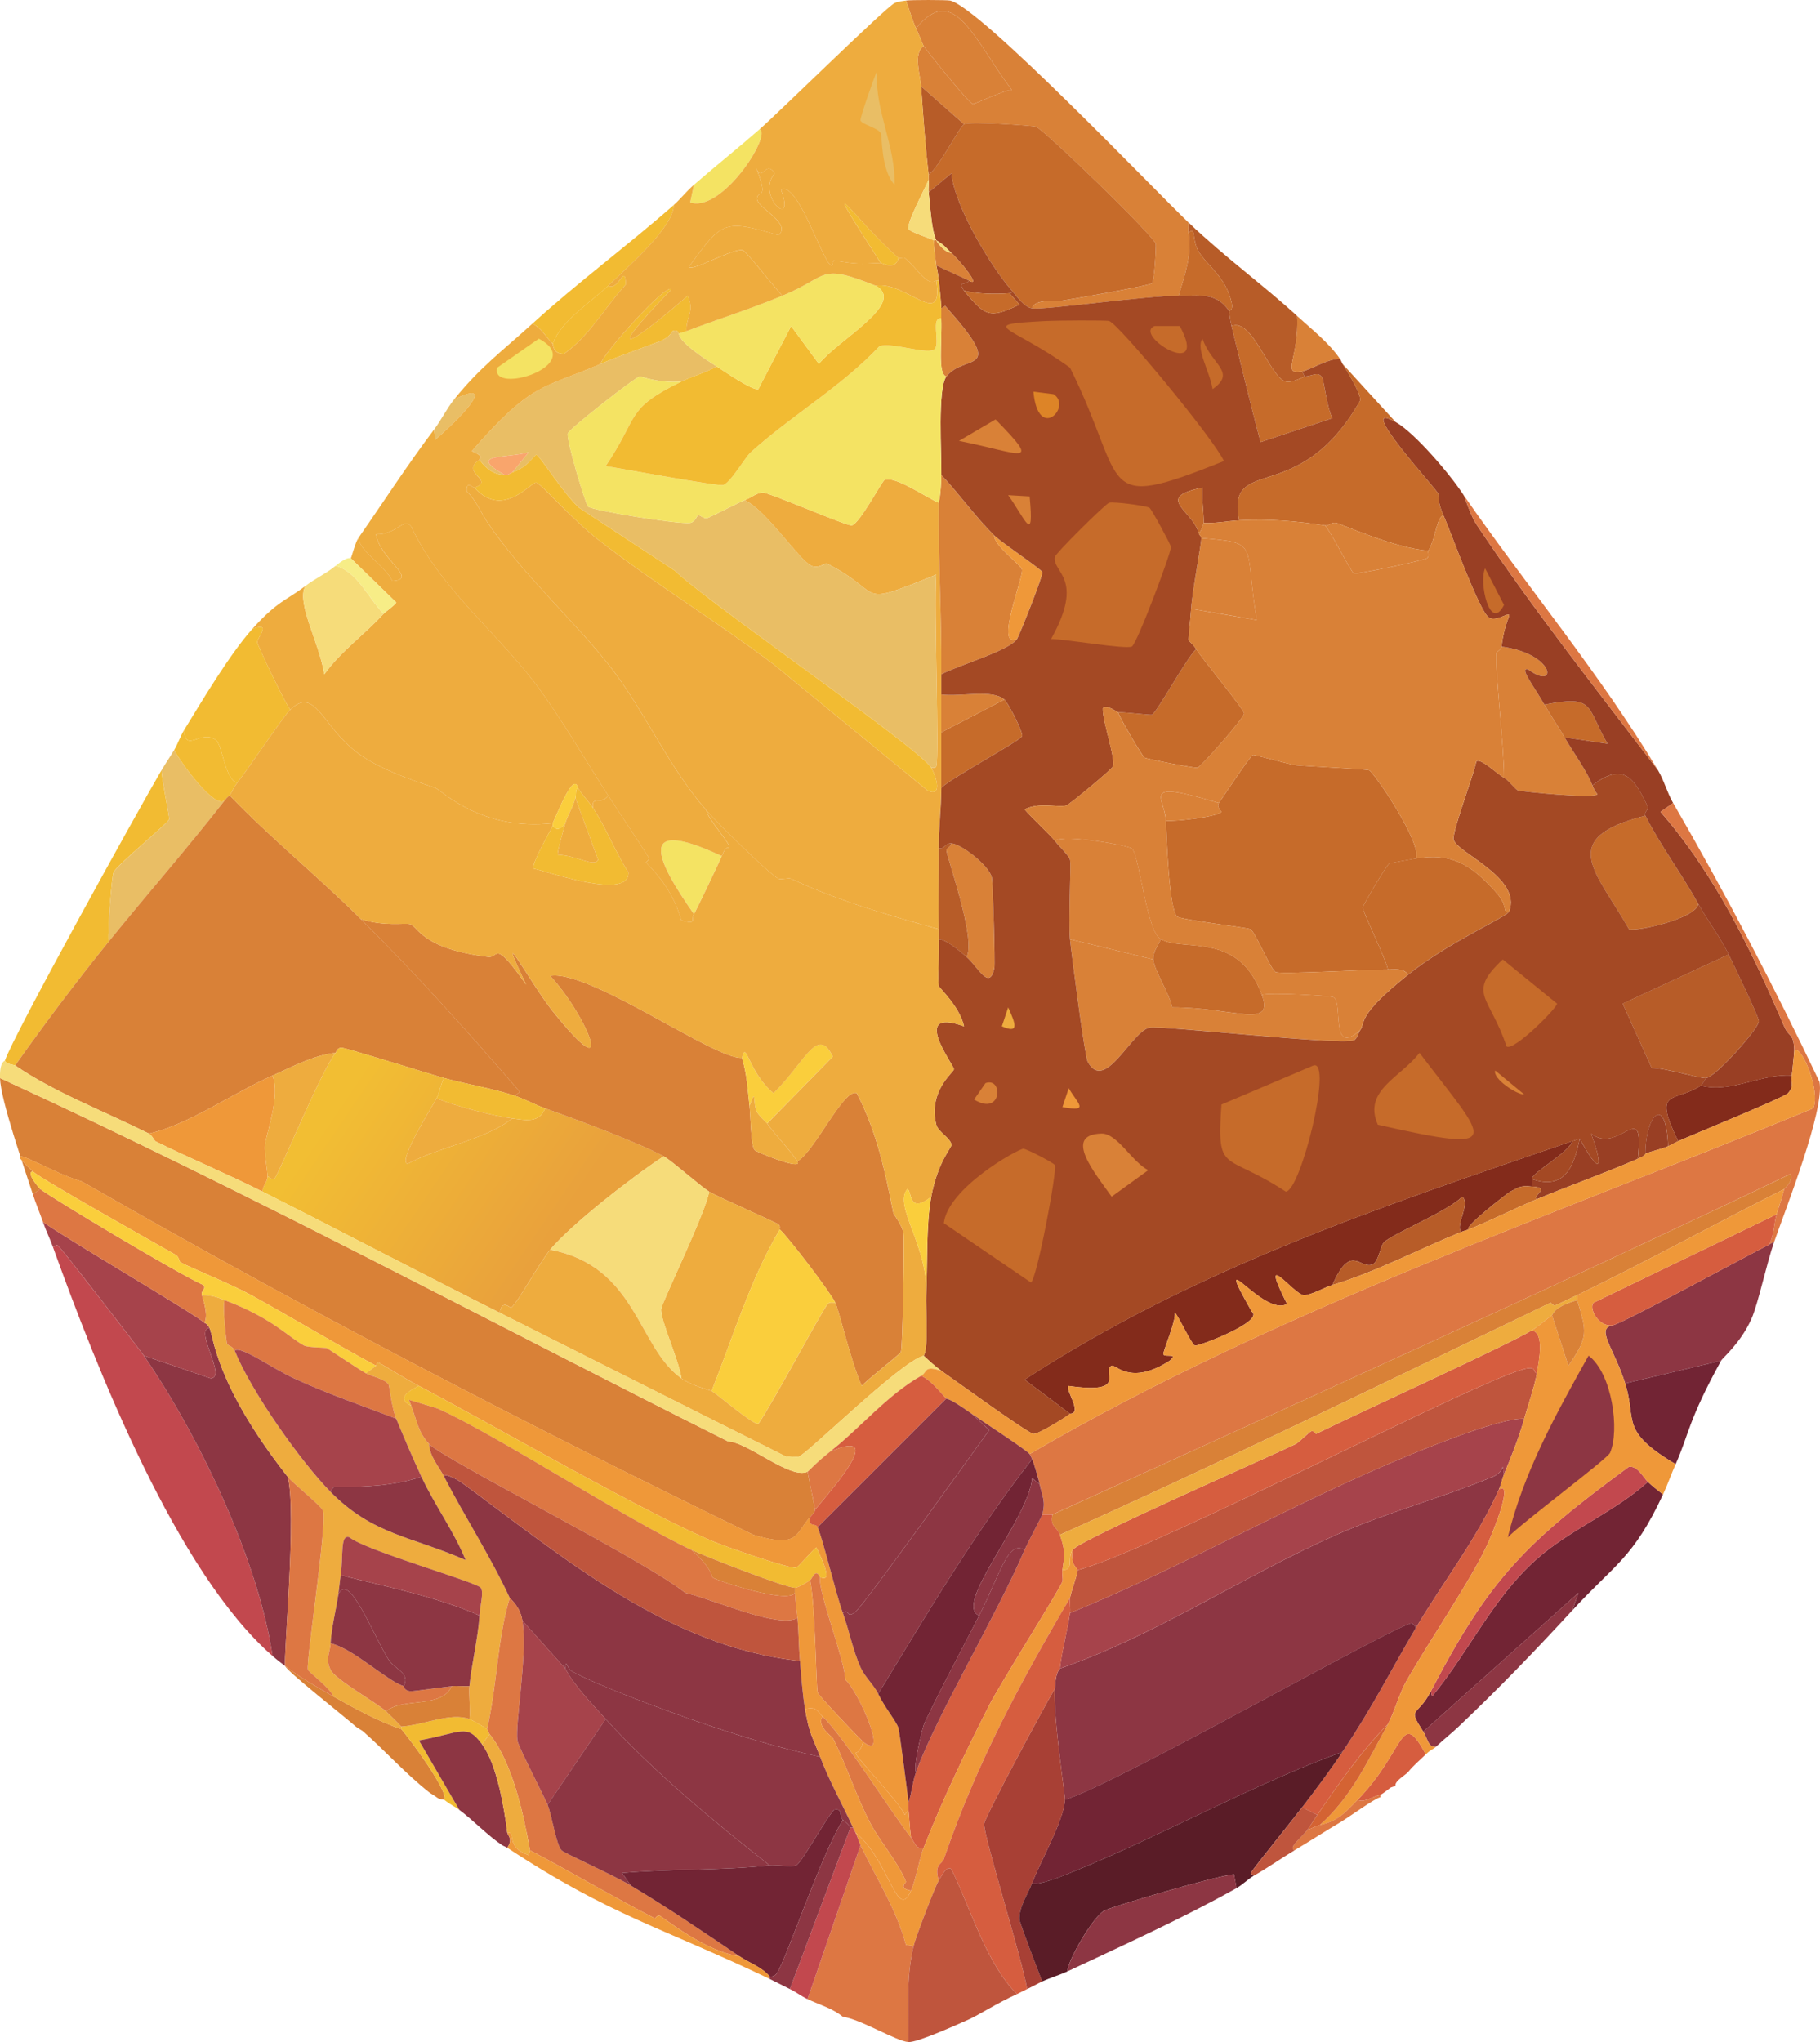 <?xml version="1.0" encoding="UTF-8"?>
<svg id="Layer_2" data-name="Layer 2" xmlns="http://www.w3.org/2000/svg" xmlns:xlink="http://www.w3.org/1999/xlink" viewBox="0 0 360.58 404.58">
  <defs>
    <style>
      .cls-1 {
        fill: url(#linear-gradient);
      }

      .cls-1, .cls-2, .cls-3, .cls-4, .cls-5, .cls-6, .cls-7, .cls-8, .cls-9, .cls-10, .cls-11, .cls-12, .cls-13, .cls-14, .cls-15, .cls-16, .cls-17, .cls-18, .cls-19, .cls-20, .cls-21, .cls-22, .cls-23, .cls-24, .cls-25, .cls-26, .cls-27 {
        stroke-width: 0px;
      }

      .cls-2 {
        fill: #c66b2a;
      }

      .cls-3 {
        fill: #832b1b;
      }

      .cls-4 {
        fill: #f4e363;
      }

      .cls-5 {
        fill: #dd7743;
      }

      .cls-6 {
        fill: #d65d3f;
      }

      .cls-7 {
        fill: #722434;
      }

      .cls-8 {
        fill: #b75c28;
      }

      .cls-9 {
        fill: #eeac3e;
      }

      .cls-10 {
        fill: #f2bb32;
      }

      .cls-11 {
        fill: #bf553d;
      }

      .cls-12 {
        fill: #dd8427;
      }

      .cls-13 {
        fill: #8d3643;
      }

      .cls-14 {
        fill: #face3c;
      }

      .cls-15 {
        fill: #e9be65;
      }

      .cls-16 {
        fill: #5a1c27;
      }

      .cls-17 {
        fill: #c2484e;
      }

      .cls-18 {
        fill: #a44924;
      }

      .cls-19 {
        fill: #993f24;
      }

      .cls-20 {
        fill: #a6434b;
      }

      .cls-21 {
        fill: #f9a56c;
      }

      .cls-22 {
        fill: #d46333;
      }

      .cls-23 {
        fill: #d98137;
      }

      .cls-24 {
        fill: #ef9839;
      }

      .cls-25 {
        fill: #f6dc7a;
      }

      .cls-26 {
        fill: #f7ed87;
      }

      .cls-27 {
        fill: #a84035;
      }
    </style>
    <linearGradient id="linear-gradient" x1="68.36" y1="216.75" x2="109.34" y2="244.5" gradientUnits="userSpaceOnUse">
      <stop offset="0" stop-color="#f2be33"/>
      <stop offset="1" stop-color="#e9a13c"/>
    </linearGradient>
  </defs>
  <g id="Layer_1-2" data-name="Layer 1">
    <g>
      <path class="cls-10" d="M21.5,186.59c-6.4,7.93-12.62,16.17-18.5,24.5-.16-.11-1.92-.22-2-1,1.46-4.61,26.3-49.48,31-57.5,0,1.69,1.62,9.27,1.5,9.75-.18.74-10.47,9.14-11,10.5-.36.9-1.18,11.04-1,13.75Z"/>
      <g>
        <path class="cls-9" d="M120.5,157.6c-1.34,2.03-3.42-.12-3,2.5-.86-1.31-2.18-2.61-3-4-.84-3.35-4.09,5.14-5,7-14.02,1.57-21.84-6.34-23.25-7-.84-.39-10.05-2.89-15.5-7-6.95-5.24-8.3-13.25-13.25-8.5-1.33-1.86-6.36-12.52-6.5-13.25-.2-1.02,3.1-4.17-1-2.75,5.03-5.6,6.83-5.69,10.5-8.5-1.85,3.36,2.77,11.18,3.75,17.5,3.29-4.6,7.99-7.87,11.75-12,.32-.35,2.55-1.94,2.5-2.25l-9-8.75c.17-.2.88-3.11,1.5-4,.43,2.79,5.04,5.2,6.75,8.5,5.33-.29-2.52-4.33-3.25-9.25,4.18.13,5.46-3.52,7-1.5,5.65,12.13,16.65,20.63,24.5,31,5.19,6.86,9.8,14.99,14.5,22.25Z"/>
        <path class="cls-23" d="M235.49,44.11c.07.65-.1,1.37,0,2,.7,4.22-.73,8.4-2,12.5-6.22-.06-26.5,2.87-29,2.5.35-1.96,5.05-1.38,5.75-1.5,2.27-.38,17.28-2.93,18-3.5.47-.37.83-7.37.75-7.75-.36-1.62-22.18-22.7-23.75-23.25-.67-.23-13.19-1.1-14.25-.5l-8.5-7.5c-.17-2.38-1.65-6.44.5-8,.4.64,9,11.42,9.75,11.5.41.04,6.38-2.89,7.75-2.75-7.55-9.98-11.42-21.55-19-12.25-.8-1.72-1.31-3.72-2-5.5.89-.15,8.13-.14,8.75,0,6.04,1.41,40.32,37.4,47.25,44Z"/>
        <path class="cls-8" d="M256.99,62.6c.47,8.34-3.29,11.78,1,11l.5,1c-.19.02-2.47,1.33-3.75,1-3.18-.82-6.6-12.75-10.75-11-.36-1.46-.39-2.55-.5-3-.02-.09.92.04.5-1.75-1.21-5.09-4.79-7.16-6.5-10-1.45-2.41-.46-5.09-2-3.75-.1-.63.07-1.35,0-2,7.48,7.12,14.51,12.12,21.5,18.5Z"/>
        <path class="cls-10" d="M133.5,40.61c-.04,4.38-8.81,11.97-13,16-3.32,3.2-9.31,6.88-11,11.5-1.44-1.44-2.1-2.98-4-4,9.03-8.22,18.87-15.47,28-23.5Z"/>
        <path class="cls-4" d="M150.49,25.61c2.51,1.02-7.41,16.6-13.75,14.5l.75-3.5c4.28-3.72,8.75-7.28,13-11Z"/>
        <path class="cls-23" d="M265.48,71.1c-2.21-.12-6.08,2.24-7.5,2.5-4.29.78-.53-2.66-1-11,2.9,2.65,6.25,5.25,8.5,8.5Z"/>
        <g>
          <path class="cls-10" d="M57.5,140.6c-1.27,1.22-7.87,11.09-10.5,14.5-2.47-.68-2.91-7.5-4.25-8.5-2.92-2.17-6.07,2.74-6.25-2,3.63-5.91,9.06-15.05,13.5-20,4.1-1.42.8,1.73,1,2.75.14.72,5.17,11.39,6.5,13.25Z"/>
          <path class="cls-15" d="M44.5,158.6c-7.44,9.57-15.4,18.6-23,28-.18-2.71.64-12.85,1-13.75.53-1.36,10.82-9.76,11-10.5.12-.48-1.49-8.06-1.5-9.75.81-1.38,1.7-2.66,2.5-4,1.46,2.68,7.98,11.68,10,10Z"/>
          <path class="cls-10" d="M47,155.1c-.84,1.1-1.22,2.14-1.5,2.5-.04.06-.4.22-1,1-2.02,1.68-8.54-7.32-10-10,.73-1.21,1.2-2.69,2-4,.18,4.74,3.33-.17,6.25,2,1.34,1,1.78,7.82,4.25,8.5Z"/>
          <g>
            <path class="cls-25" d="M76,121.6c-3.76,4.13-8.46,7.4-11.75,12-.98-6.32-5.6-14.14-3.75-17.5,1.87-1.43,4.22-2.53,6-4,4.3,1.15,6.43,6.37,9.5,9.5Z"/>
            <path class="cls-26" d="M69.5,110.6l9,8.75c.05.31-2.18,1.9-2.5,2.25-3.07-3.13-5.2-8.35-9.5-9.5,2.53-2.09,2.89-1.37,3-1.5Z"/>
          </g>
        </g>
        <path class="cls-15" d="M86,85.1c1.44-1.9,2.46-4.09,4-6,7.73-3.73,3.3,1.86-3.75,8l-.25-2Z"/>
        <path class="cls-9" d="M185.99,99.6c-.12,11.27.61,22.68.5,34-.01,1.33,0,2.67,0,4-.01,2.52,0,4.99,0,7.5,0,3.67,0,7.33,0,11,0,3.93-.54,7.99-.5,12,.06,5.32-.17,10.68,0,16-9.85-2.74-20.02-5.64-29.25-10-.47-.22-2.06.22-2.5,0-1.89-.95-12.25-11.2-14.25-13.5-7.46-8.58-11.81-18.84-18.5-27.75-6.62-8.8-17.91-18.88-25-29.5-1.1-1.65-2.3-4.42-4-6-.16-2.35,1.2-.65,1.5-.75,5.64,6.32,11.18-1.12,12.25-1,.84.09,6.98,7.21,12.5,11.5,11.11,8.63,23.26,16.02,34.5,24.5l30.5,25c3.07,1.48,1.77-2.77.75-4.5.35,0,.87.13,1-.25.64-1.83-.48-31.66,0-38-16.55,6.69-9.73,3.84-21.75-2.25-.14-.07-1.63,1.12-3,.5-2.39-1.08-9.06-11.23-13.25-13,1.48-.5,2.29-1.51,3.75-1.5,1.18,0,16.58,6.66,17.5,6.5,1.52-.26,5.99-8.77,6.5-9,2.05-.94,8.38,3.55,10.75,4.5Z"/>
        <path class="cls-2" d="M204.49,61.1c-1.57-.23-2.97-2.32-4-3.5-4.21-4.8-11.35-16.73-12-23.25l-4.5,3.75c-.1-.81.1-1.69,0-2.5-.04-.33.04-.67,0-1,2.02-1.41,6.14-9.51,7-10,1.06-.6,13.58.27,14.25.5,1.57.55,23.39,21.62,23.75,23.25.08.38-.28,7.38-.75,7.75-.72.57-15.73,3.12-18,3.5-.7.12-5.4-.46-5.75,1.5Z"/>
        <path class="cls-3" d="M311.48,226.09c-.47,2.15-8.06,6.28-8,7.5.02.5-.01,1,0,1.5-2.27-.29-2.65.22-4.25,1-.52.25-9.49,7.2-8.25,7.5-.2.08-.76.2-1.5.5-1.19-1.36,1.87-5.49.25-7-3.23,3.08-13.65,7.27-15.5,9-.84.78-1.03,4.09-2.5,4.5-2.39.67-4.2-4.19-7.75,4-1.53.46-4.53,2.17-5.75,2-2.06-.29-9.04-9.75-3.25,1.75-4.68,2.76-15.26-13.09-7,1.5,2.69,1.92-10.57,6.96-11.25,6.75-.68-.21-3.66-6.7-4-6.5.36,1.48-2.45,7.87-2.25,8.25.34.64,3.1-.33,1.25,1.25-7.81,5.05-10.72.62-11.5,1-2.14,1.02,3.6,5.73-8.5,4-.9.47,2.89,5.49.25,5.5q-4.5-3.37-9-6.75c34.08-22.18,70.39-34.17,108.49-47.25Z"/>
        <path class="cls-23" d="M228.49,190.09c.08,1.92,3.33,7.05,3.75,9.5,12.26,0,20.25,4.4,17.75-2.5,1.83-.49,13.62.17,14.25.5,1.88.97-.77,11.92,5.25,6.5-.36.52-.63,1.79-1.25,2-3.08,1.04-38.14-2.97-40.5-2.5-3.54.7-8.84,13.05-12.25,6.75-.58-1.08-3.18-21.1-3.5-24.25l16.5,4Z"/>
        <path class="cls-2" d="M298.98,180.59c-.43,1.1-11.64,5.82-20,12.5-.99-1.35-2.61-.98-4-1-.36-1.98-5.04-11.59-5-12.25.03-.51,4.79-8.53,5.25-8.75.24-.11,4.54-.89,5.25-1,7.04-1.14,10.78,1.03,15.75,6.5,2.91,3.2,1.15,4.11,2.75,4Z"/>
        <path class="cls-8" d="M342.48,189.09c.82,1.69,6.06,12.52,6,13.25-.12,1.53-8.63,11.11-10.5,11.25-1.27.1-8.16-2.05-10.75-2q-2.87-6.37-5.75-12.75,10.5-4.87,21-9.75Z"/>
        <path class="cls-23" d="M229.99,186.09c-.57,1.34-1.57,2.42-1.5,4l-16.5-4c-.35-3.44.26-14.78,0-15.75-.25-.91-2.17-2.64-3-3.75,1.89-1.4,14.57.93,15.25,1.5,1.53,1.28,2.89,16.44,5.75,18Z"/>
        <path class="cls-23" d="M305.98,139.6c1.26,2.19,2.74,4.32,4,6.5,1.57,2.73,4.62,6.97,5.5,9.5.2.57.58,1.3,1,1.75-.36,1-14.99-.5-15.75-.75-.53-.17-1.81-1.97-2.75-2.5.06-5.64-1.8-21.26-1.5-24.75.02-.22.92-.6,1-1.25,10.89,1.48,11.1,8.92,5.25,4.5-1.75-.38.97,3.05,3.25,7Z"/>
        <path class="cls-2" d="M325.98,161.6c3.05,6.04,7.23,11.55,10.5,17.5-.54,2.94-12.31,5.52-13.75,5-6.42-11.42-14.57-17.96,3.25-22.5Z"/>
        <path class="cls-2" d="M221.49,141.1c2.44.08,6.43.6,6.75.5.84-.27,6.98-11.44,8.75-13,1.03,1.75,9.4,11.82,9.5,12.75.08.76-8.52,10.58-9.25,10.75-.52.12-10.05-1.71-10.5-2-.44-.28-4.77-7.67-5.25-9Z"/>
        <path class="cls-2" d="M258.49,74.6c1.83-.17,2.62-1.09,3.5.25.23.34,1.04,6.46,2,8l-14.25,4.75c-2.04-7.63-3.84-15.33-5.75-23,4.14-1.75,7.57,10.18,10.75,11,1.28.33,3.56-.98,3.75-1Z"/>
        <path class="cls-23" d="M235.99,120.6c.15-3.02,2.09-13.18,2-14,11.75,1.01,8.46.77,11,16.25q-6.5-1.12-13-2.25Z"/>
        <path class="cls-3" d="M354.98,213.09c-.27,1.37.58,2.06-.75,3.5-.8.87-18.86,8.2-21.75,9.5-5.13-10.58-.93-7.54,4.5-11,6.04,1.54,11.83-2.42,18-2Z"/>
        <path class="cls-2" d="M198.99,138.6c.73.63,3.75,6.51,3.5,7.25-.3.9-14.24,8.38-16,10.25,0-3.67,0-7.33,0-11l12.5-6.5Z"/>
        <path class="cls-18" d="M200.49,57.6c.05.42-.12.47-.5.5-2.77.21-6.28.16-9-.5-1.31-2.01.32-1,1-2,2.63,1.47-1.94-4.08-3.5-5.5-1.36-1.23-1.12-1.35-3-2.5-.97-2.07-1.18-6.9-1.5-9.5l4.5-3.75c.64,6.52,7.79,18.45,12,23.25Z"/>
        <path class="cls-19" d="M324.48,229.59c-6.62,2.89-13.37,5.24-20,8-1.02-.67,2.98-2.32-1-2.5-.01-.5.02-1,0-1.5,6.49,2.27,8.35-2.38,9.5-8,4.02,7.47,4.84,6.08,2.25-1,5.53,4.38,10.6-7.58,9.25,5Z"/>
        <g>
          <path class="cls-23" d="M191.49,189.59c2-3.53-4.06-20.16-4-21.25.01-.22.99-.67,1-1.25,1.96.11,7.47,4.39,8,6.75.2.88.7,17.12.5,18-1.01,4.51-3.17-.19-5.5-2.25Z"/>
          <path class="cls-8" d="M188.49,167.1c0,.58-.99,1.03-1,1.25-.06,1.09,6,17.72,4,21.25-1.23-1.09-4.12-3.55-5.5-3.5-.03-.66.02-1.33,0-2-.17-5.32.06-10.68,0-16,1.21.18,1.19-1.07,2.5-1Z"/>
        </g>
        <path class="cls-2" d="M243.49,61.6c-2.53-3.82-6.01-2.96-10-3,1.27-4.1,2.7-8.28,2-12.5,1.54-1.34.55,1.34,2,3.75,1.71,2.84,5.29,4.91,6.5,10,.42,1.79-.52,1.66-.5,1.75Z"/>
        <path class="cls-23" d="M187.49,74.6c-1.74-.53-.83-6.4-1-11.5-.02-.66.03-1.34,0-2l.75-.5c12.5,13.96,3.88,9.32.25,14Z"/>
        <path class="cls-23" d="M198.99,138.6l-12.5,6.5c0-2.51-.01-4.98,0-7.5,3.91.5,10.03-1.12,12.5,1Z"/>
        <g>
          <path class="cls-23" d="M196.99,106.1c-.18,1.87,5.27,5.82,5.5,6.75.35,1.43-5.55,15.82-1,13.75-1.6,2.34-11.65,5.21-15,7,.11-11.32-.62-22.73-.5-34,0-.28.43-1.25.5-5.5,3.64,3.85,6.71,8.27,10.5,12Z"/>
          <path class="cls-24" d="M201.49,126.6c-4.55,2.07,1.35-12.32,1-13.75-.23-.93-5.68-4.88-5.5-6.75,1.46,1.44,9.33,6.68,9.5,7.25.2.68-4.6,12.66-5,13.25Z"/>
        </g>
        <path class="cls-18" d="M312.98,225.59c-1.15,5.62-3.01,10.27-9.5,8-.06-1.22,7.53-5.35,8-7.5l1.5-.5Z"/>
        <path class="cls-23" d="M188.49,50.1c1.56,1.42,6.13,6.97,3.5,5.5l-6.5-3c-.2-1.65-.42-3.34-.5-5,.12.07.38-.07.5,0,.39.84,1.93,2.57,3,2.5Z"/>
        <g>
          <path class="cls-18" d="M191.99,55.6c-.68,1-2.31-.01-1,2,4.18,5.04,5.01,5.63,11,2.75l-2-2.25c.38-.03.55-.08.5-.5,1.03,1.18,2.43,3.27,4,3.5,2.5.37,22.78-2.56,29-2.5,3.99.04,7.47-.82,10,3,.11.45.14,1.54.5,3,1.91,7.67,3.71,15.36,5.75,23l14.25-4.75c-.96-1.54-1.77-7.66-2-8-.88-1.34-1.67-.42-3.5-.25l-.5-1c1.42-.26,5.29-2.62,7.5-2.5.16.23.35.76.5,1,.99,1.52,3.73,6.02,3.5,7.25-12.16,21.5-26.53,10.42-24,23.75-2.36.13-4.63.62-7,.5-.01-2.23-.41-4.72-.25-7-9.61,2-2.09,4.32-.75,9,.14.49.45.57.5,1,.09.82-1.85,10.98-2,14-.07,1.37-.56,5.94-.5,6.25.02.11,1.07,1.02,1.5,1.75-1.76,1.55-7.91,12.73-8.75,13-.32.1-4.31-.42-6.75-.5-.15,0-2.38-1.69-3-.75-.07,2.65,2.56,9.8,2,11.5-.19.57-8.66,7.6-9.25,7.75-1.66.42-5.37-.72-8.25.75,1.42,1.69,5.18,5.14,6,6.25.83,1.11,2.75,2.84,3,3.75.26.97-.35,12.31,0,15.75.32,3.15,2.92,23.17,3.5,24.25,3.41,6.3,8.7-6.05,12.25-6.75,2.36-.47,37.42,3.54,40.5,2.5.62-.21.89-1.48,1.25-2,1.13-1.62-.82-2.76,9.5-11,8.36-6.68,19.57-11.4,20-12.5,2.6-6.7-10.36-11.63-11-14.25-.35-1.46,3.94-12.65,4.5-15.5.86-.73,4.07,2.45,5.5,3.25.94.53,2.22,2.33,2.75,2.5.76.25,15.39,1.75,15.75.75-.42-.45-.8-1.18-1-1.75,6.08-4.67,8.2-1.64,11,4.25.25.52-.85,1.05-.5,1.75-17.82,4.54-9.67,11.08-3.25,22.5,1.44.52,13.21-2.06,13.75-5,1.86,3.39,4.24,6.36,6,10q-10.5,4.87-21,9.75,2.87,6.37,5.75,12.75c2.58-.05,9.48,2.1,10.75,2-.14.3-.92,1.45-1,1.5-5.43,3.46-9.63.42-4.5,11-.64.29-1.34.71-2,1-.37-10.39-4.47-6.36-4.5,1.5-.08.04.19.26-1.5,1,1.35-12.58-3.72-.62-9.25-5,2.59,7.08,1.77,8.47-2.25,1l-1.5.5c-38.11,13.07-74.41,25.06-108.49,47.25q4.5,3.37,9,6.75c-1.16.93-6.38,4.09-7.25,4-1.1-.11-15.94-10.89-18.25-12.5-.99-.69-2.59-2.11-3.5-3,1.01-1.4.38-9.53.5-12,.29-5.96-.04-13.9,1-19.5,1.26-6.83,4.01-9.69,4-10.25-.03-1.27-2.65-2.57-3-4-1.66-6.71,3.46-10.39,3.5-11,.05-.77-8.91-12.43,2-8.5-.9-4-4.88-7.54-5-8-.3-1.11.11-6.58,0-9.25,1.38-.05,4.27,2.41,5.5,3.5,2.33,2.06,4.48,6.76,5.5,2.25.2-.88-.3-17.12-.5-18-.53-2.36-6.04-6.64-8-6.75-1.31-.07-1.29,1.18-2.5,1-.04-4.01.5-8.07.5-12,1.76-1.87,15.7-9.35,16-10.25.25-.74-2.77-6.62-3.5-7.25-2.47-2.12-8.58-.5-12.5-1,0-1.33-.01-2.67,0-4,3.35-1.79,13.4-4.66,15-7,.4-.58,5.2-12.57,5-13.25-.17-.57-8.04-5.81-9.5-7.25-3.79-3.73-6.86-8.15-10.5-12,.07-4.17-.78-17.2,1-19.5,3.63-4.68,12.25-.03-.25-14l-.75.5c-.09-1.81-.31-3.7-.5-5.5-.21-2.06-.48-2.85-.5-3l6.5,3Z"/>
          <g>
            <path class="cls-2" d="M207.24,63.6c2.02-.11,11.87-.18,12.5,0,1.9.55,20.84,23.47,22.75,27.75-25.62,10.25-18.85,4.96-30.5-18.5-11.72-8.43-19.04-8.49-4.75-9.25Z"/>
            <path class="cls-2" d="M219.74,99.6c.89-.26,7.27.58,8,1,.38.22,4.21,7.31,4.25,7.75.1,1.06-6.78,19.33-7.75,19.75-1.34.58-13.01-1.46-16-1.5,6.78-12.13.21-13.1.75-16.25.13-.75,10.02-10.53,10.75-10.75Z"/>
            <path class="cls-2" d="M202.74,227.59c.52-.04,6.07,2.81,6.25,3.25.48,1.21-3.63,22.83-4.75,23.25l-17.25-11.75c.83-7.01,14.64-14.67,15.75-14.75Z"/>
            <path class="cls-2" d="M260.24,211.09c3.87-1.13-2.54,24.9-5.5,25-12.22-8.02-13.69-3.19-12.75-17.25q9.12-3.87,18.25-7.75Z"/>
            <path class="cls-2" d="M281.23,208.59c13.39,17.65,17.83,20.14-8.25,14.25-3.03-6.82,4.59-9.41,8.25-14.25Z"/>
            <path class="cls-2" d="M297.73,190.09q5.37,4.37,10.75,8.75c.15.71-8.5,9.46-10,8.5-3.29-10-8.02-10.44-.75-17.25Z"/>
            <path class="cls-23" d="M218.24,224.59c3.13-.07,6.11,5.71,9.25,7.25q-3.62,2.62-7.25,5.25c-3.31-4.67-9.73-12.33-2-12.5Z"/>
            <path class="cls-23" d="M197.24,83.1c9.53,9.7,4.92,6.66-7.25,4.25l7.25-4.25Z"/>
            <path class="cls-2" d="M199.99,58.1l2,2.25c-5.99,2.88-6.81,2.29-11-2.75,2.72.66,6.23.71,9,.5Z"/>
            <path class="cls-2" d="M228.74,64.6h5c6.03,11.15-9.44,1.78-5,0Z"/>
            <path class="cls-2" d="M238.49,103.6c0,.11-.61,1.96-1,2-1.34-4.68-8.86-6.99.75-9-.16,2.28.24,4.77.25,7Z"/>
            <path class="cls-19" d="M330.48,227.09c-1.46.65-3.09.88-4.5,1.5.03-7.86,4.13-11.89,4.5-1.5Z"/>
            <path class="cls-12" d="M204.74,77.6l4,.5c3.75,2.42-3.07,9.61-4-.5Z"/>
            <path class="cls-2" d="M238.24,67.1c1.8,5.25,6.83,6.6,2,10-.55-3.53-3.43-8.08-2-10Z"/>
            <path class="cls-23" d="M199.74,98.1l4.25.25c.92,9.79-.79,4.58-4.25-.25Z"/>
            <path class="cls-23" d="M195.24,214.59c3.58-1.3,3.31,6.71-2.25,3.25l2.25-3.25Z"/>
            <path class="cls-23" d="M296.23,212.09l5.75,4.75c-1.5.05-6.31-3.15-5.75-4.75Z"/>
            <path class="cls-24" d="M211.74,215.59c1.72,3.05,4.32,4.79-1.25,3.75l1.25-3.75Z"/>
            <path class="cls-9" d="M199.74,199.59c1.59,3.48,2.14,5.22-1.25,3.75l1.25-3.75Z"/>
          </g>
        </g>
        <path class="cls-15" d="M134.5,66.1c.17,1.81,5.34,5.13,7.5,6.5-2.21,1.26-4.74,1.89-7,3-4.78.35-7.84-1.05-8.25-1-.9.12-13.97,10.39-14.25,11.25-.37,1.14,3.47,13.96,4,14.5.78.79,17.95,3.58,20.25,3.25.94-.14,1.4-1.48,1.5-1.5.62-.13.97.78,2,.5.39-.11,6.64-3.29,7.25-3.5,4.19,1.76,10.86,11.91,13.25,13,1.37.62,2.86-.57,3-.5,12.01,6.09,5.2,8.94,21.75,2.25-.48,6.34.64,36.16,0,38-.13.38-.65.25-1,.25-2.23-3.79-44.38-32.8-50.75-39q-9.5-6.25-19-12.5c-3.32-3.03-7.83-10.43-8.5-10.5-.33-.03-1.62,2.48-4.75,3.5l3.25-4c-4.36,1.28-12.48.15-4.75,4.5-1.98-.08-3.44-.92-5-3-.26-.35,1.55-.32-1.5-1.75,11.85-13.63,13.99-12.32,25.5-17.25,3.85-1.65,7.85-3,11.75-4.5,2.01-.77,2.35-1.94,2.5-2,1.17-.46,1.19.52,1.25.5Z"/>
        <g>
          <path class="cls-4" d="M186.49,63.1c.17,5.1-.74,10.97,1,11.5-1.78,2.3-.93,15.33-1,19.5-.07,4.25-.5,5.22-.5,5.5-2.36-.95-8.7-5.44-10.75-4.5-.5.23-4.98,8.74-6.5,9-.92.16-16.32-6.49-17.5-6.5-1.46,0-2.27,1-3.75,1.5-.61.21-6.86,3.39-7.25,3.5-1.03.28-1.38-.63-2-.5-.1.02-.56,1.36-1.5,1.5-2.3.33-19.47-2.46-20.25-3.25-.53-.53-4.37-13.36-4-14.5.28-.86,13.35-11.13,14.25-11.25.41-.05,3.47,1.35,8.25,1-11.21,5.49-8.23,6.72-15,16.75,3.18.48,22.1,4.02,23.25,3.75,1.45-.34,4.34-5.46,5.5-6.5,8.12-7.32,17.93-12.96,25.5-21,2.45-.9,9.89,1.9,11,.5,1.01-1.28-.88-6.34,1.25-6Z"/>
          <path class="cls-10" d="M186.49,61.1c.03.66-.02,1.33,0,2-2.12-.34-.24,4.72-1.25,6-1.11,1.4-8.55-1.4-11-.5-7.57,8.04-17.38,13.68-25.5,21-1.15,1.04-4.05,6.16-5.5,6.5-1.15.27-20.07-3.27-23.25-3.75,6.77-10.03,3.79-11.26,15-16.75,2.26-1.11,4.79-1.74,7-3,1.36.87,7.12,4.85,8.25,4.5q3.25-6.25,6.5-12.5l5.5,7.5c3.84-4.83,17.44-12.04,11.25-15.5,6-.99,13.53,8.98,12-1h.5c.19,1.8.41,3.69.5,5.5Z"/>
          <path class="cls-4" d="M173.49,56.6c6.19,3.46-7.41,10.67-11.25,15.5l-5.5-7.5q-3.25,6.25-6.5,12.5c-1.13.35-6.89-3.63-8.25-4.5-2.16-1.37-7.33-4.69-7.5-6.5.5-.19,1.04-.32,1.5-.5,6.73-2.55,11.96-4.12,19-7,9.45-3.87,6.96-6.57,18.5-2Z"/>
        </g>
        <path class="cls-10" d="M184.49,152.1c1.02,1.73,2.32,5.98-.75,4.5l-30.5-25c-11.23-8.48-23.39-15.87-34.5-24.5-5.52-4.29-11.65-11.41-12.5-11.5-1.07-.12-6.61,7.32-12.25,1,4.26-1.47-3.03-2.92,1-5.5,1.56,2.08,3.02,2.92,5,3,.91.04.94-.32,1.5-.5,3.13-1.02,4.42-3.53,4.75-3.5.67.06,5.18,7.47,8.5,10.5q9.5,6.25,19,12.5c6.37,6.2,48.52,35.21,50.75,39Z"/>
        <path class="cls-9" d="M174.49,52.1c.24-.01,3,1.57,3.5-1,.15.13,1.07-.15,1.25,0,2.79,2.32,4.29,5.63,6.25,4.5,1.53,9.98-6,.01-12,1-11.54-4.57-9.05-1.87-18.5,2-1.05-1.12-7.19-8.81-7.75-9-1.87-.63-10.19,4.36-10.75,3.25,6.53-8.97,6.85-9.49,17.75-6.25,2.71-2.41-4.31-5.42-4.25-7.25.06-1.85,2.53.65-.25-6.25,1.31,3.42,1.85-1.65,3.75,1.25-3.86,4.42,4.3,11.52,1.25,3.25,3.32-1.9,8.37,14.79,10,15,.34.04.16-1.06.5-1,4.39.75,5.06.68,9.25.5Z"/>
        <path class="cls-23" d="M182.99,9.11c-.1-.16-1-2.43-1.5-3.5,7.58-9.3,11.45,2.27,19,12.25-1.37-.14-7.34,2.79-7.75,2.75-.75-.08-9.35-10.86-9.75-11.5Z"/>
        <path class="cls-4" d="M142.99,169.6c-.49,1.22-5.16,10.96-5.5,11.5-7.27-10.35-11.96-19.68,5.5-11.5Z"/>
        <path class="cls-10" d="M136,65.6c-.46.18-1,.31-1.5.5-.06.02-.08-.96-1.25-.5-.15.06-.49,1.23-2.5,2-3.9,1.5-7.9,2.85-11.75,4.5.34-1.91,13.19-16.24,14-14.75-14.16,14.68-8.03,11,3.25,1.25,1.45,3.09-.35,4.19-.25,7Z"/>
        <path class="cls-8" d="M190.99,24.61c-.86.49-4.98,8.59-7,10-.68-5.81-1.09-11.67-1.5-17.5l8.5,7.5Z"/>
        <path class="cls-10" d="M109.5,68.1c1.69-4.62,7.68-8.3,11-11.5,2.09,1.18,3.34-4.71,3.5-.25-4.15,4.53-7.16,10.14-12.25,13.75-2.26.07-2.14-1.89-2.25-2Z"/>
        <g>
          <path class="cls-9" d="M179.49.11c.69,1.78,1.2,3.78,2,5.5.5,1.07,1.4,3.34,1.5,3.5-2.15,1.56-.67,5.61-.5,8,.41,5.83.82,11.69,1.5,17.5.04.33-.04.67,0,1-.7,1.69-4.43,8.65-4,9.75.23.58,4.37,1.88,5,2.25.08,1.66.3,3.35.5,5,.02.15.29.94.5,3h-.5c-1.96,1.13-3.46-2.18-6.25-4.5-.18-.15-1.1.13-1.25,0-8.48-7.42-17.28-20.49-3.5,1-4.19.18-4.86.25-9.25-.5-.34-.06-.16,1.04-.5,1-1.63-.21-6.68-16.9-10-15,3.05,8.27-5.11,1.17-1.25-3.25-1.9-2.9-2.44,2.17-3.75-1.25,2.78,6.9.31,4.4.25,6.25-.06,1.83,6.95,4.84,4.25,7.25-10.9-3.24-11.22-2.72-17.75,6.25.55,1.11,8.88-3.88,10.75-3.25.56.19,6.7,7.88,7.75,9-7.04,2.88-12.27,4.45-19,7-.1-2.81,1.7-3.91.25-7-11.28,9.75-17.41,13.43-3.25-1.25-.81-1.49-13.66,12.84-14,14.75-11.5,4.93-13.64,3.61-25.5,17.25,3.05,1.43,1.24,1.4,1.5,1.75-4.03,2.58,3.26,4.03-1,5.5-.3.1-1.66-1.6-1.5.75,1.7,1.58,2.9,4.35,4,6,7.09,10.61,18.38,20.69,25,29.5,6.69,8.9,11.04,19.17,18.5,27.75.12,1.53,4.66,6.42,4.5,7.25-.08.41-.5-.72-1.5,1.75-17.46-8.18-12.77,1.15-5.5,11.5-.69,1.11.76,2.12-2.5,1.25-1.96-7.03-6.64-10.92-7-11.5-.03-.05.8-.53.5-1-2.58-4.1-5.36-8.17-8-12.25-4.7-7.26-9.31-15.39-14.5-22.25-7.85-10.36-18.85-18.87-24.5-31-1.54-2.02-2.82,1.63-7,1.5.73,4.92,8.58,8.96,3.25,9.25-1.71-3.3-6.32-5.71-6.75-8.5,5.01-7.19,9.71-14.49,15-21.5l.25,2c7.05-6.14,11.48-11.73,3.75-8,5.13-6.37,9.51-9.55,15.5-15,1.9,1.02,2.56,2.56,4,4,.11.11-.01,2.07,2.25,2,5.09-3.61,8.09-9.22,12.25-13.75-.16-4.46-1.41,1.43-3.5.25,4.19-4.03,12.96-11.62,13-16,1.3-1.15,2.49-2.69,4-4l-.75,3.5c6.34,2.1,16.26-13.48,13.75-14.5,3.81-3.33,25.07-24.26,26.75-25,.88-.39,1.42-.36,2.25-.5Z"/>
          <path class="cls-4" d="M106.75,67.1c9.82,5.21-9.69,11.33-8.25,5.75l8.25-5.75Z"/>
          <path class="cls-15" d="M173.74,14.11c-.43,7.84,3.68,14.66,3.5,22.5-2.76-2.94-2.44-9.76-2.75-10.25-.69-1.09-3.77-1.72-4-2.5-.15-.49,2.68-8.51,3.25-9.75Z"/>
          <path class="cls-10" d="M177.99,51.1c-.5,2.57-3.26.99-3.5,1-13.78-21.49-4.98-8.42,3.5-1Z"/>
          <path class="cls-25" d="M183.99,38.11c.32,2.6.53,7.43,1.5,9.5-.12-.07-.38.07-.5,0-.63-.37-4.77-1.67-5-2.25-.43-1.1,3.3-8.06,4-9.75.1.81-.1,1.69,0,2.5Z"/>
        </g>
        <path class="cls-2" d="M309.98,146.1c-1.26-2.18-2.74-4.31-4-6.5,10.11-1.95,8.2.32,12.5,7.75l-8.5-1.25Z"/>
        <g>
          <path class="cls-19" d="M276.48,83.6c3.87,2.17,10.97,10.58,13.5,14.5.17.26,1.42,4.13,2.5,5.75,11.17,16.77,23.8,32.71,36,48.75,1.16,1.93,1.87,4.56,3,6.5l-2.5,1.75c10.85,12.46,18.03,27.43,24.5,42.5,1,2.33,1.86,1.15,2,4.75.01.31-.42,4.61-.5,5-6.17-.42-11.96,3.54-18,2,.08-.05.86-1.2,1-1.5,1.87-.14,10.38-9.72,10.5-11.25.06-.72-5.18-11.56-6-13.25-1.76-3.63-4.14-6.61-6-10-3.27-5.95-7.45-11.46-10.5-17.5-.35-.7.75-1.23.5-1.75-2.8-5.89-4.92-8.92-11-4.25-.88-2.53-3.93-6.77-5.5-9.5l8.5,1.25c-4.3-7.43-2.39-9.7-12.5-7.75-2.28-3.95-5-7.38-3.25-7,5.85,4.42,5.64-3.02-5.25-4.5.52-4.2,1.64-5.96,1.5-6.25-.23-.5-2.66,1.39-4,.5-1.97-1.31-7.61-17.18-9-20.25-1.29-2.85-.9-4.05-1-4.25-.59-1.17-16.91-18.97-8.5-14.25Z"/>
          <path class="cls-5" d="M328.48,152.6c-12.2-16.04-24.82-31.98-36-48.75-1.08-1.62-2.33-5.49-2.5-5.75,12.66,18.27,27.06,35.43,38.5,54.5Z"/>
          <path class="cls-2" d="M294.23,112.6l3.75,7.25c-2.79,5.56-5.05-4.53-3.75-7.25Z"/>
        </g>
        <g>
          <path class="cls-2" d="M276.48,83.6c-8.41-4.72,7.91,13.08,8.5,14.25.1.19-.29,1.4,1,4.25-1.33.24-1.59,4.79-3,7-6.55-.42-17.31-5.32-18.25-5.5-1.07-.2-1.38.64-2.25.5-5.8-.9-11.12-1.31-17-1-2.53-13.33,11.83-2.24,24-23.75.23-1.23-2.51-5.73-3.5-7.25q5.25,5.75,10.5,11.5Z"/>
          <path class="cls-23" d="M282.98,109.1c-.16.25.28,1.14-.25,1.5-.61.42-13.79,3.22-14.5,3-.53-.16-4.61-8.45-5.75-9.5.87.14,1.18-.7,2.25-.5.94.18,11.7,5.08,18.25,5.5Z"/>
        </g>
        <path class="cls-23" d="M71.5,182.09c10.95,10.9,21.52,22.64,31.5,34.25l-1,.75c-4.51-1.48-9.41-2.23-14-3.5-3.1-.86-19.2-5.92-20.25-6-1.05-.08-1.17.99-1.25,1-4.27.46-8.21,2.59-12.5,4.5-8.33,3.72-16.61,9.73-24.5,11.5-8.76-4.37-18.86-8.23-26.5-13.5,5.88-8.33,12.09-16.57,18.5-24.5,7.6-9.4,15.55-18.43,23-28,.6-.78.96-.94,1-1,8.25,8.56,17.59,16.13,26,24.5Z"/>
        <path class="cls-1" d="M88,213.59c-.7,1.18-.91,2.86-1.5,4-.83,1.6-7.81,12.59-5.75,13,6.32-3.41,15.38-4.75,20.75-9,2.56.32,5.33,1.02,6.5-2,5.98,2.12,18.59,6.8,23.5,9.5-6.07,3.94-18.26,13.44-22.5,18.5-2.05,2.45-6.54,10.69-7.75,11.5-.14.09-1.82-1.8-2.25,1-15.72-7.88-31.29-16.08-47-24,0-1.14.96-1.82,1-3,.5.04.89.99,1.5.25.87-1.06,9.23-21.39,12-24.75.08,0,.2-1.07,1.25-1,1.05.07,17.15,5.14,20.25,6Z"/>
        <path class="cls-24" d="M53,233.09c-.04,1.18-1,1.86-1,3-7-3.53-14.27-6.52-21.25-10-.09-.04-.71-1.23-1.25-1.5,7.89-1.77,16.17-7.78,24.5-11.5,1.6,4.01-1.24,11.45-1.5,13.75-.16,1.39.53,5.44.5,6.25Z"/>
        <path class="cls-23" d="M146.99,209.59c1,3.16,1.13,6.25,1.5,9.5.23,1.98.24,7.73,1,8.75.29.39,9.68,4.23,8.5,2.25,3.55-2.16,9.21-14.61,11.75-13.5,3.92,7.53,5.65,15.56,7.25,23.75.04.22,1.78,2.42,2,4,.18,1.3-.11,22.39-.5,23.5-.17.48-6.89,5.65-7.75,6.75-2.09-4.57-4.44-14.73-5.25-16.5-.9-1.96-9.43-13.16-11-14.5-.09-.07.23-.63-.25-1-.6-.47-12.11-5.48-13.75-6.5-1.83-1.14-7.39-6.12-9-7-4.91-2.7-17.52-7.38-23.5-9.5-2.03-.72-4.03-1.85-6-2.5l1-.75c-9.98-11.61-20.55-23.34-31.5-34.25,4.66,1.51,8.67.72,9.75,1,1.53.4,2.28,4.91,15.5,6.5,2.12.26.96-3.81,7.5,5.5-6.86-14.48,1.16.15,5.25,5.25,13.26,16.55,6.64.6-.5-7,7.66-1.35,32.72,16.66,38,16.25Z"/>
        <path class="cls-9" d="M154.49,243.59c-5.78,9.74-9.28,21.34-13.5,32-.28-.17-3.95-1.03-6-2.5-.35-3.32-4.21-11.56-4-13.75.12-1.25,8.97-19.41,9.5-23.25,1.64,1.02,13.15,6.03,13.75,6.5.48.37.16.93.25,1Z"/>
        <g>
          <path class="cls-25" d="M131.5,229.09c1.61.88,7.17,5.86,9,7-.53,3.84-9.38,22-9.5,23.25-.21,2.19,3.65,10.43,4,13.75-8.79-6.29-8.78-22.22-26-25.5,4.24-5.06,16.42-14.56,22.5-18.5Z"/>
          <path class="cls-14" d="M165.49,258.09c-.53.03-1.06-.19-1.5.25-.97.97-11.09,20.02-13.75,23.75-1.01.26-7.77-5.57-9.25-6.5,4.22-10.66,7.72-22.26,13.5-32,1.57,1.33,10.1,12.54,11,14.5Z"/>
        </g>
        <g>
          <path class="cls-14" d="M151.99,222.59c-.12-.17-1.62-1.51-2-2.25-.99-1.91.01-5.19-1.5-1.25-.37-3.25-.5-6.34-1.5-9.5.84-3.77,1.21,2.78,6.25,7,6.34-6.25,8.71-13.5,11.75-7.25q-6.5,6.62-13,13.25Z"/>
          <path class="cls-9" d="M151.99,222.59c1.9,2.68,4.16,4.79,6,7.5,1.18,1.98-8.21-1.86-8.5-2.25-.76-1.02-.77-6.77-1-8.75,1.51-3.94.51-.66,1.5,1.25.38.74,1.88,2.08,2,2.25Z"/>
        </g>
        <g>
          <path class="cls-9" d="M109.5,163.1c-.07.13.06.36,0,.5-.53,1.14-4.39,7.81-3.75,8.5,3.04.64,19,6.36,18.75.75-2.58-4.01-4.39-8.79-7-12.75-.42-2.62,1.66-.47,3-2.5,2.64,4.08,5.42,8.15,8,12.25.3.47-.53.95-.5,1,.36.58,5.04,4.47,7,11.5,3.26.87,1.81-.14,2.5-1.25.34-.54,5.01-10.28,5.5-11.5,1-2.47,1.42-1.34,1.5-1.75.16-.83-4.38-5.72-4.5-7.25,2,2.3,12.36,12.54,14.25,13.5.44.22,2.03-.22,2.5,0,9.23,4.36,19.4,7.26,29.25,10,.02.67-.03,1.33,0,2,.11,2.67-.3,8.14,0,9.25.12.46,4.1,4,5,8-10.91-3.93-1.95,7.73-2,8.5-.04.61-5.16,4.29-3.5,11,.35,1.43,2.97,2.73,3,4,.01.56-2.74,3.42-4,10.25-4.66,3.72-3.79-1.4-4.75-1.5-2.8,3.38,4.22,11.33,3.75,21-.12,2.47.51,10.6-.5,12-4.56,1.14-23.21,19.6-24.75,20-.64.17-1.73-.11-2.5,0-18.94-9.45-37.82-19.01-56.75-28.5.43-2.8,2.11-.91,2.25-1,1.21-.81,5.7-9.05,7.75-11.5,17.22,3.28,17.21,19.21,26,25.5,2.05,1.47,5.72,2.33,6,2.5,1.48.93,8.24,6.76,9.25,6.5,2.66-3.73,12.78-22.78,13.75-23.75.44-.44.97-.22,1.5-.25.81,1.77,3.16,11.93,5.25,16.5.86-1.1,7.58-6.26,7.75-6.75.39-1.11.68-22.2.5-23.5-.22-1.58-1.96-3.78-2-4-1.6-8.19-3.33-16.21-7.25-23.75-2.54-1.11-8.2,11.34-11.75,13.5-1.84-2.71-4.1-4.82-6-7.5q6.5-6.62,13-13.25c-3.04-6.25-5.41,1-11.75,7.25-5.04-4.22-5.41-10.77-6.25-7-5.28.42-30.34-17.6-38-16.25,7.14,7.6,13.76,23.54.5,7-4.09-5.1-12.11-19.73-5.25-5.25-6.54-9.31-5.38-5.24-7.5-5.5-13.22-1.59-13.97-6.1-15.5-6.5-1.08-.28-5.09.51-9.75-1-8.41-8.37-17.75-15.94-26-24.5.28-.36.66-1.4,1.5-2.5,2.63-3.41,9.22-13.28,10.5-14.5,4.95-4.75,6.3,3.26,13.25,8.5,5.45,4.11,14.66,6.6,15.5,7,1.41.66,9.23,8.57,23.25,7Z"/>
          <path class="cls-14" d="M184.49,237.09c-1.04,5.6-.71,13.54-1,19.5.47-9.67-6.55-17.62-3.75-21,.96.1.09,5.22,4.75,1.5Z"/>
          <path class="cls-9" d="M126.75,168.6c.82.43,0,1.58-1.25.75.46-.07,1.19-.78,1.25-.75Z"/>
        </g>
        <path class="cls-2" d="M280.48,170.1c-.71.11-5.01.89-5.25,1-.46.22-5.22,8.24-5.25,8.75-.04.66,4.64,10.27,5,12.25-3.96-.05-20.99.98-22.25.5-.92-.35-4.02-7.98-5-8.5-.67-.36-13.65-1.83-14.5-2.5-1.65-1.31-2.1-16.1-2.25-19,1.88.21,10.35-.8,11-1.75.05-.08-1.04-1-.5-1.75.92-1.29,6.18-9.35,6.75-9.5.45-.11,7.17,1.86,8.5,2,2.51.26,13.81.76,14.5,1,.95.33,10.69,14.68,9.25,17.5Z"/>
        <path class="cls-2" d="M249.99,197.09c2.51,6.9-5.48,2.49-17.75,2.5-.42-2.45-3.67-7.58-3.75-9.5-.07-1.58.93-2.66,1.5-4,4.67,2.54,15.41-1.63,20,11Z"/>
        <g>
          <path class="cls-23" d="M285.98,102.1c1.39,3.07,7.03,18.94,9,20.25,1.34.89,3.77-1,4-.5.14.29-.98,2.05-1.5,6.25-.08.65-.98,1.03-1,1.25-.3,3.49,1.56,19.11,1.5,24.75-1.43-.8-4.64-3.98-5.5-3.25-.56,2.85-4.85,14.04-4.5,15.5.63,2.62,13.6,7.55,11,14.25-1.6.11.16-.8-2.75-4-4.97-5.47-8.71-7.64-15.75-6.5,1.44-2.82-8.3-17.17-9.25-17.5-.69-.24-11.99-.74-14.5-1-1.33-.14-8.05-2.11-8.5-2-.56.14-5.83,8.2-6.75,9.5-15.87-4.79-10.73-1.18-10.5,3.5.15,2.9.6,17.69,2.25,19,.85.67,13.83,2.14,14.5,2.5.98.52,4.08,8.15,5,8.5,1.26.48,18.29-.55,22.25-.5,1.38.02,3.01-.35,4,1-10.32,8.24-8.37,9.37-9.5,11-6.02,5.42-3.37-5.53-5.25-6.5-.63-.33-12.41-.99-14.25-.5-4.59-12.63-15.33-8.46-20-11-2.86-1.56-4.22-16.71-5.75-18-.68-.57-13.36-2.9-15.25-1.5-.82-1.11-4.58-4.56-6-6.25,2.88-1.47,6.59-.33,8.25-.75.58-.15,9.06-7.18,9.25-7.75.56-1.69-2.07-8.85-2-11.5.62-.94,2.85.74,3,.75.48,1.33,4.81,8.72,5.25,9,.45.29,9.98,2.12,10.5,2,.73-.17,9.33-9.99,9.25-10.75-.1-.93-8.46-11-9.5-12.75-.43-.73-1.48-1.64-1.5-1.75-.06-.31.43-4.88.5-6.25q6.5,1.12,13,2.25c-2.54-15.48.75-15.24-11-16.25-.05-.43-.36-.51-.5-1,.39-.03,1-1.89,1-2,2.37.12,4.64-.37,7-.5,5.87-.31,11.2.1,17,1,1.14,1.05,5.22,9.34,5.75,9.5.71.22,13.89-2.58,14.5-3,.53-.36.09-1.25.25-1.5,1.41-2.21,1.67-6.76,3-7Z"/>
          <path class="cls-23" d="M242.24,125.1c3.64,1.71,22.31,2.91,23.75,4.25.22.21,2.51,5.2,2.5,5.5-.01.68-5.78,10.03-6.75,11.75-.99-1.95-23.48-20.42-19.5-21.5Z"/>
          <path class="cls-23" d="M250.74,108.1c13.61.69,20.42,4.71,12,18-12-.41-9.2-3.68-12-18Z"/>
        </g>
        <path class="cls-23" d="M241.49,159.1c-.54.75.55,1.67.5,1.75-.65.95-9.12,1.96-11,1.75-.23-4.68-5.37-8.29,10.5-3.5Z"/>
        <path class="cls-8" d="M289.48,244.09c-8.49,3.45-16.68,7.83-25.5,10.5,3.55-8.19,5.36-3.33,7.75-4,1.47-.41,1.66-3.72,2.5-4.5,1.85-1.73,12.27-5.92,15.5-9,1.62,1.51-1.44,5.63-.25,7Z"/>
        <path class="cls-2" d="M303.48,235.09c3.98.18-.02,1.83,1,2.5-4.51,1.88-8.93,4.14-13.5,6-1.24-.3,7.73-7.25,8.25-7.5,1.6-.78,1.98-1.29,4.25-1Z"/>
        <path class="cls-25" d="M188.49,50.1c-1.07.07-2.61-1.66-3-2.5,1.88,1.15,1.64,1.27,3,2.5Z"/>
        <path class="cls-21" d="M101.5,93.6c-.56.18-.59.54-1.5.5-7.73-4.35.39-3.22,4.75-4.5l-3.25,4Z"/>
        <g>
          <path class="cls-10" d="M117.5,160.1c2.61,3.96,4.42,8.73,7,12.75.25,5.61-15.71-.11-18.75-.75-.64-.69,3.22-7.36,3.75-8.5.93,1.27,1.87.31,2.5-.5-.24.8-1.7,6-1.5,6.25,4.05.19,7.16,2.54,8,1q-2.25-6.12-4.5-12.25c.19-.75-.05-1.63.5-2,.82,1.39,2.14,2.69,3,4Z"/>
          <path class="cls-14" d="M114.5,156.1c-.55.37-.31,1.25-.5,2-.46,1.84-1.5,3.32-2,5-.63.81-1.57,1.77-2.5.5.06-.14-.07-.37,0-.5.91-1.86,4.16-10.35,5-7Z"/>
          <path class="cls-9" d="M112,163.1c.5-1.68,1.54-3.16,2-5q2.25,6.12,4.5,12.25c-.84,1.54-3.95-.81-8-1-.2-.25,1.26-5.45,1.5-6.25Z"/>
        </g>
        <path class="cls-9" d="M66.5,208.59c-2.77,3.36-11.13,23.68-12,24.75-.61.74-.99-.21-1.5-.25.03-.81-.66-4.86-.5-6.25.26-2.3,3.1-9.74,1.5-13.75,4.29-1.91,8.23-4.04,12.5-4.5Z"/>
        <path class="cls-10" d="M102,217.09c1.97.65,3.97,1.78,6,2.5-1.17,3.02-3.94,2.31-6.5,2-3.74-.46-11.36-2.46-15-4,.59-1.14.8-2.82,1.5-4,4.59,1.27,9.49,2.02,14,3.5Z"/>
        <path class="cls-9" d="M101.5,221.59c-5.37,4.25-14.43,5.59-20.75,9-2.06-.41,4.92-11.39,5.75-13,3.64,1.54,11.26,3.54,15,4Z"/>
      </g>
      <g>
        <path class="cls-23" d="M159.99,291.59l1.5,7.5c-.06.07.29.09-1,1.5-3.03,3.31-2.11,6.24-11.25,3.5-45.05-21.87-89.56-45-132.99-69.99-6.59-1.88-17.25-8.94-9.75-2-1.4.12,1.03,3.1,1.5,3.5l-1.5,1C4.81,231.34.13,218.01,0,213.59c48.85,22.45,96.2,47.91,144.24,71.99,3.95.14,12.29,7.59,15.75,6Z"/>
        <path class="cls-5" d="M351.48,246.09c-.37.07-.66.33-1,.5,1.06-1.82.92-4.12,1.5-6,.55-1.78,1.01-3.16,1.5-5,.08-.28,1.79-1.32,1.25-3-48.33,23.15-97.36,45.22-146.24,67.49h-2c.73-2.71.02-3.5-.5-6-.16-.78-1.28-4.6-1.5-5-.14-.26-.35-.79-.5-1,48.99-28.59,102.98-46.93,155.24-68.49,1.51-3.38-2.31-12.64-3.75-11.5-.14-3.6-1-2.42-2-4.75-6.47-15.07-13.65-30.04-24.5-42.5l2.5-1.75c10.46,18.05,20.01,36.39,29,55.25,1.05,5.49-6.66,25.08-9,31.75Z"/>
        <path class="cls-25" d="M3.01,211.09c7.63,5.26,17.74,9.13,26.5,13.5.54.27,1.16,1.46,1.25,1.5,6.97,3.48,14.24,6.47,21.25,10,15.7,7.92,31.28,16.12,47,24,18.92,9.49,37.81,19.05,56.75,28.5.77-.11,1.86.17,2.5,0,1.54-.4,20.18-18.86,24.75-20,.91.89,2.51,2.31,3.5,3-3.53-1.13-2.67.24-4,1-6.76,3.86-11.96,10.24-18,15-2.97,2.34-4.23,3.87-4.5,4-3.46,1.59-11.8-5.86-15.75-6C96.2,261.5,48.85,236.04,0,213.59c-.09-3.34.94-3.33,1-3.5.08.78,1.84.89,2,1Z"/>
        <g>
          <path class="cls-17" d="M28.5,268.59c10.92,15.85,22.67,40.5,25.5,59.5-19.07-16.62-34.92-57.19-43.5-80.99.96-.57.73-.56,1.5.25.92.98,15.26,19.45,16.5,21.25Z"/>
          <path class="cls-13" d="M41.5,263.09c.82,1.62,1.09,11.15,15.5,29.5,1.83,6.9-.86,35.65-.5,37.5-.95-.73-1.57-1.19-2.5-2-2.82-19-14.58-43.64-25.5-59.5l13.25,4.5c3.28-.16-3.37-9.67-.25-10Z"/>
          <path class="cls-20" d="M40.5,262.09c.05.05.53.08,1,1-3.12.33,3.53,9.84.25,10l-13.25-4.5c-1.24-1.8-15.57-20.27-16.5-21.25-.77-.81-.54-.82-1.5-.25-.6-1.68-1.41-3.29-2-5,4.52,3.28,30.71,18.62,32,20Z"/>
        </g>
        <path class="cls-5" d="M40,256.59c.44,1.48,1.27,4.08.5,5.5-1.28-1.38-27.48-16.72-32-20-.63-1.83-1.41-3.66-2-5.5l1.5-1c1.62,1.39,26.74,16.48,32.25,19,.76.67-.51,1.11-.25,2Z"/>
        <g>
          <path class="cls-13" d="M340.98,269.59l-19,4.5c-2.22-7.03-5.91-10.87-2.5-11.5,1.73-.24,26.76-13.87,31-16,.34-.17.63-.43,1-.5-1.49,4.25-3.16,12.27-4.5,15.25-2.12,4.74-5.69,7.68-6,8.25Z"/>
          <path class="cls-7" d="M340.98,269.59c-6.59,12.01-6.34,14.52-9,20.5-11.2-6.65-7.66-8.61-10-16l19-4.5Z"/>
        </g>
        <path class="cls-23" d="M66,336.08c4.08,2.32,9.07,5.03,13.5,6.5,1.62,1.83,9.57,12.56,8.5,14-.06-.05-.81.04-1.5-.5-.56-.44-1.06-.65-1.5-1-4.73-3.74-8.52-8.04-13-12-.39-.34-1.11-.66-1.5-1-1.84-1.65-13.82-11.09-14-12,2.94,2.28,6.26,4.15,9.5,6Z"/>
        <path class="cls-6" d="M275.73,354.08c-.23-.03-1.72,1.36-2.25,1.5-1.92.52-3.29,1.64-4.5,1,9.57-9.84,8.43-18.37,13.5-9-1.24,1.21-2.37,2.12-3.5,3.5-.45.55-2.77,1.83-2.5,2.75"/>
        <path class="cls-24" d="M203.99,288.09c-.58-.8-9.53-6.6-11.5-8-4.56-3.24-4.76-2.83-5-3-.57-.41-2.89-3.62-5-4.5,1.33-.76.47-2.13,4-1,2.31,1.61,17.15,12.39,18.25,12.5.87.09,6.09-3.07,7.25-4,2.64,0-1.15-5.03-.25-5.5,12.1,1.73,6.36-2.98,8.5-4,.78-.38,3.69,4.05,11.5-1,1.85-1.58-.91-.61-1.25-1.25-.2-.38,2.61-6.77,2.25-8.25.34-.21,3.32,6.29,4,6.5.68.21,13.94-4.83,11.25-6.75-8.26-14.59,2.32,1.26,7-1.5-5.79-11.5,1.19-2.04,3.25-1.75,1.22.17,4.22-1.54,5.75-2,8.82-2.66,17-7.05,25.5-10.5.74-.3,1.3-.42,1.5-.5,4.57-1.86,8.99-4.12,13.5-6,6.63-2.76,13.37-5.11,20-8,1.69-.74,1.42-.96,1.5-1,1.41-.62,3.04-.85,4.5-1.5.66-.29,1.36-.71,2-1,2.89-1.3,20.94-8.63,21.75-9.5,1.33-1.44.48-2.13.75-3.5.08-.39.51-4.69.5-5,1.44-1.14,5.26,8.12,3.75,11.5-52.26,21.56-106.25,39.91-155.24,68.49Z"/>
        <path class="cls-24" d="M160.49,300.58c-.4,2.16,1.08,1.03,1.5,2,1.1,2.52,3.58,13.06,5,17,1.26,3.48,1.99,7.39,3.5,10.75.86,1.91,2.65,3.48,3.5,5.25,1.38,2.87,3.56,5.36,4,6.75.24.76,1.73,12.35,2,14.75.05.49-.05,1.01,0,1.5l-.75,1c-.67-2.07-9.69-11.47-9.75-12.25-.01-.13.93.1,1.5-2.25,5.42,4.3-1.07-10.29-3.5-12.25-.09-3.84-5.51-17.69-5-20.25.08-.38,3.16,2.07-.75-6-.95.72-3.57,3.88-4,4-1.2.32-13.77-4.09-16-5-13.32-5.45-43.64-23.02-58.75-31-3.13-1.65-6.2-3.67-7.75-4.5-.67-.36-.71.52-.75.5-8.32-4.47-16.46-9.43-24.75-14-3.85-2.12-12.2-5.48-14-6.5-.31-.18-.17-1.03-1-1.5-4.54-2.59-26.54-14.92-28.25-16.5-7.5-6.94,3.16.12,9.75,2,43.43,24.99,87.94,48.12,132.99,69.99,9.14,2.74,8.22-.19,11.25-3.5Z"/>
        <path class="cls-6" d="M187.49,277.09q-12.75,12.75-25.5,25.5c-.42-.97-1.9.16-1.5-2,1.29-1.41.94-1.43,1-1.5,4.67-5.55,13.66-16.04,3-11.5,6.03-4.76,11.24-11.14,18-15,2.11.88,4.43,4.08,5,4.5Z"/>
        <path class="cls-14" d="M74.5,270.59l-2,1.5c-2.46-1.46-7.34-4.78-7.75-5-.2-.11-3.76-.1-4.5-.5-3.14-1.68-6.29-5.44-15.75-9-.94-.35-2.21-.98-4.5-1-.26-.89,1.01-1.33.25-2-5.51-2.52-30.62-17.61-32.25-19-.47-.4-2.9-3.38-1.5-3.5,1.71,1.58,23.71,13.91,28.25,16.5.83.47.69,1.32,1,1.5,1.8,1.02,10.15,4.38,14,6.5,8.28,4.56,16.43,9.53,24.75,14Z"/>
        <path class="cls-5" d="M161.49,299.09l-1.5-7.5c.27-.13,1.53-1.66,4.5-4,10.66-4.54,1.67,5.95-3,11.5Z"/>
        <path class="cls-23" d="M353.48,235.59c-13.73,6.89-27.16,14.31-41,21-1.39.67-2.84,1.32-4.25,2-.53.25-.95-.52-1-.5-32.33,15.53-64.51,31.32-97.24,46-.56-1.62-2.01-1.52-1.5-4,48.87-22.28,97.91-44.35,146.24-67.49.54,1.68-1.17,2.72-1.25,3Z"/>
        <path class="cls-6" d="M208.49,300.08c-.51,2.48.94,2.38,1.5,4,1.08,3.1.96,3.97.5,7-.11.74.15,1.74,0,2.25-.41,1.36-12.38,20.33-14.5,24.5-4.65,9.15-9.25,18.7-13,28.25-1.51.39-1.68-.94-2.5-2-.26-1.83-.31-3.66-.5-5.5-.05-.49.05-1.01,0-1.5.68-1.96.78-4.01,1.5-6,4.05-11.2,16.1-31.31,21.5-44,.67-1.57,3.4-6.62,3.5-7h2Z"/>
        <path class="cls-6" d="M351.98,240.59c-.58,1.88-.44,4.18-1.5,6-4.24,2.13-29.27,15.76-31,16-2.8.39-4.8-3.45-3.75-4.5q18.12-8.75,36.25-17.5Z"/>
        <path class="cls-13" d="M297.98,292.09c-.35.85-.63,2.18-1,3-4.37,9.78-11.09,18.35-16.5,27.5.07-.3-.69-1.01-.75-1-3.81.62-58.83,32.02-68.74,35,.04-1.1-2.32-15.86-2-22,.21-3.94.95-3.59,1-4,19.22-6.69,36.24-18.3,54.75-26.5,10.09-4.47,20.86-7.31,31-11.5.91-.37,1.7-.99,2-2l.25,1.5Z"/>
        <path class="cls-20" d="M301.98,281.09c-1.04,3.71-2.53,7.43-4,11l-.25-1.5c-.3,1.01-1.09,1.63-2,2-10.14,4.19-20.91,7.03-31,11.5-18.5,8.2-35.52,19.8-54.75,26.5.45-3.75,1.45-7.28,2-11,23.01-9.45,44.74-22.09,67.74-31.5,5.41-2.21,18.03-7.24,22.25-7Z"/>
        <path class="cls-11" d="M304.48,272.09c-.36,2.33-1.79,6.45-2.5,9-4.22-.24-16.84,4.79-22.25,7-23.01,9.41-44.74,22.05-67.74,31.5.14-.94-.12-2.04,0-3,.13-1.04,1.51-4.66,1.5-5.5,16.02-4.33,81.8-39.08,89.24-40,1.69-.21.92.76,1.75,1Z"/>
        <path class="cls-6" d="M304.48,272.09c-.83-.24-.06-1.21-1.75-1-7.44.91-73.23,35.67-89.24,40,0-.42-1.49-1.01-1-4,1.39-2.02,38.82-18.37,44.25-21,.52-.25,2.57-2.29,3-2.5.53-.26.95.52,1,.5,10.38-5.06,37.62-17.46,42.75-20.5,2.61.5,1.36,6.17,1,8.5Z"/>
        <path class="cls-9" d="M312.48,256.59c.04.33-.07.75,0,1-4.85,1.39-4.76,2.83-5,3-1.04.75-2.88,2.33-4,3-5.13,3.04-32.37,15.44-42.75,20.5-.05.02-.47-.76-1-.5-.43.21-2.48,2.25-3,2.5-5.43,2.63-42.86,18.98-44.25,21-1.15,1.67.44,3.96-2,4,.46-3.03.58-3.9-.5-7,32.73-14.67,64.92-30.47,97.24-46,.05-.02.47.75,1,.5,1.41-.68,2.86-1.33,4.25-2Z"/>
        <path class="cls-6" d="M274.98,341.58c-5.4,5.51-9.67,11.71-14,18l-3-1.5c2.81-3.69,5.41-7.13,8-11,6.16-9.2,9.21-15.55,14.5-24.5,5.41-9.15,12.13-17.72,16.5-27.5,2.85-1.68-.82,7.53-2,10.25-3.05,7.03-12.04,20.08-16.5,28-1.15,2.05-2.42,6.3-3.5,8.25Z"/>
        <g>
          <path class="cls-7" d="M329.48,296.09c-5.94,12.71-9.49,13.73-18,23l1.25-3.5-30.75,27.5c-3.24-5.09-1.26-2.69,1.5-8l.25,1c7.2-8.7,11.95-19.33,20.5-27,6.77-6.07,15.66-9.5,22.25-15.5.89.87,2.01,1.72,3,2.5Z"/>
          <path class="cls-13" d="M311.48,319.08c-7.31,7.96-14.66,15.57-22.5,23-1.41,1.34-3.03,2.61-4.5,4-1.52.22-1.65-1.67-2.5-3l30.75-27.5-1.25,3.5Z"/>
          <path class="cls-17" d="M326.48,293.59c-6.59,6-15.48,9.43-22.25,15.5-8.55,7.66-13.3,18.3-20.5,27l-.25-1c11.65-22.39,18.8-29.48,39.25-44.5,1.74-.19,2.77,2.05,3.75,3Z"/>
        </g>
        <g>
          <path class="cls-24" d="M353.48,235.59c-.49,1.84-.95,3.22-1.5,5q-18.12,8.75-36.25,17.5c-1.05,1.05.95,4.89,3.75,4.5-3.41.63.27,4.47,2.5,11.5,2.34,7.39-1.2,9.35,10,16-.88,1.98-1.58,4.02-2.5,6-.99-.78-2.11-1.63-3-2.5-.98-.95-2.01-3.19-3.75-3-20.44,15.02-27.6,22.11-39.25,44.5-2.76,5.31-4.74,2.91-1.5,8,.85,1.33.98,3.21,2.5,3-.57.53-.88.41-2,1.5-5.07-9.37-3.93-.84-13.5,9-2.66,2.73-3.91,4.18-7.5,5,6.27-5.54,9.57-12.88,13.5-20,1.08-1.95,2.35-6.2,3.5-8.25,4.45-7.92,13.45-20.97,16.5-28,1.18-2.72,4.85-11.93,2-10.25.37-.82.65-2.15,1-3,1.47-3.57,2.96-7.29,4-11,.71-2.55,2.14-6.67,2.5-9,.36-2.33,1.61-8-1-8.5,1.12-.67,2.96-2.25,4-3q1.62,5,3.25,10c4.03-5.87,3.63-6.61,1.75-13-.07-.25.04-.67,0-1,13.83-6.69,27.27-14.11,41-21Z"/>
          <path class="cls-13" d="M314.73,268.59c4.67,3.49,6.2,14.82,4.25,19.25-.54,1.23-17.56,13.92-20.25,16.75,3.11-12.88,9.59-24.53,16-36Z"/>
          <path class="cls-23" d="M312.48,257.59c1.88,6.39,2.28,7.13-1.75,13q-1.62-5-3.25-10c.24-.17.15-1.61,5-3Z"/>
        </g>
        <path class="cls-22" d="M261.49,361.58c-.64.15-1.78.73-2.5,1,.65-.9,1.35-2.05,2-3,4.32-6.29,8.6-12.48,14-18-3.93,7.12-7.23,14.46-13.5,20Z"/>
        <path class="cls-5" d="M273.48,355.58v.5c-1.04.16-6.41,4.07-8,5-3.03,1.78-5.97,3.7-9,5.5-1.38-.51,1.47-2.58,2.5-4,.72-.27,1.86-.85,2.5-1,3.59-.82,4.84-2.27,7.5-5,1.21.64,2.58-.48,4.5-1Z"/>
        <path class="cls-9" d="M44.5,257.59c-.48,1.07.35,8.34.5,8.75.03.09,1.19.48,1.5,1.25,3.18,7.93,12.98,21.9,19,28,8.39,8.51,15.99,8.79,26.75,13.5-2.36-5.8-6.11-10.82-8.75-16.5-1.77-3.8-3.4-7.62-5-11.5-.9-2.18-1.33-6.45-1.5-6.75-.62-1.1-3.63-1.74-4.5-2.25l2-1.5s.08-.86.75-.5c1.55.83,4.62,2.85,7.75,4.5-5.48,2.6-1.61,3.71-1.5,4,1.02,2.71,1.38,5.27,3.5,7.5.14,2.51,1.92,4.42,3,6.5,4.16,8.03,9.22,15.83,13,24-2.47,8.07-2.52,17.47-4.5,26-.14-.15-2.97-1.81-3.5-2,.22-1.84-.15-4.93,0-6.5.4-4.26,1.71-9.47,2-14,.14-2.11.89-4.62.25-5.5-.82-1.13-23.1-7.46-26-10-1.92-.74-1.19,3.74-1.75,7.5-.2,1.36-.3,2.68-.5,4-.46,3.08-1.33,6.41-1.5,9.5-.11,1.96-1.09,2.99,0,5.25.94,1.95,9.25,6.6,11,8.25.74.7,2.37,2.3,3,3,.08.09-.08.41,0,.5-4.43-1.47-9.42-4.18-13.5-6.5-.22-1.27-4.9-4.9-5-5.25-.43-1.52,3.84-28.66,3-31.5-.27-.91-6.01-5.48-7-6.75-14.41-18.34-14.68-27.88-15.5-29.5-.47-.92-.95-.95-1-1,.77-1.42-.06-4.02-.5-5.5,2.29.02,3.56.65,4.5,1Z"/>
        <path class="cls-5" d="M66,336.08c-3.24-1.85-6.55-3.71-9.5-6-.36-1.84,2.33-30.6.5-37.5.99,1.27,6.73,5.84,7,6.75.84,2.84-3.43,29.97-3,31.5.1.35,4.78,3.98,5,5.25Z"/>
        <path class="cls-10" d="M93,340.58c.53.19,3.36,1.85,3.5,2,.08.09.39.87.5,1l-1.5,2c-3.1-4.18-3.91-2.32-12.5-.75l8,13.75c-.75-.57-1.61-.92-3-2,1.07-1.43-6.88-12.17-8.5-14-.08-.09.08-.41,0-.5,4.49-.31,9.7-2.85,13.5-1.5Z"/>
        <path class="cls-10" d="M162.49,312.58c-.87-2.12-1.59.25-2,.5-.74.45-2.29,1.48-3,1.5-1.76.05-17.84-6.27-20.5-7.5-12.32-5.7-39.18-23.1-50.25-28-.31-.14-4.86-1.47-5.75-1.75l.5,1.25c-.11-.29-3.98-1.4,1.5-4,15.1,7.98,45.43,25.55,58.75,31,2.23.91,14.8,5.32,16,5,.43-.12,3.05-3.28,4-4,3.91,8.07.83,5.62.75,6Z"/>
        <path class="cls-5" d="M162.49,312.58c-.51,2.56,4.91,16.41,5,20.25,2.43,1.95,8.92,16.55,3.5,12.25-.52-.41-8.81-9.11-9-9.75-.33-1.14-.43-17.16-1.5-22.25.41-.25,1.13-2.62,2-.5Z"/>
        <path class="cls-24" d="M170.99,345.08c-.57,2.35-1.51,2.12-1.5,2.25.06.78,9.08,10.17,9.75,12.25l.75-1c.19,1.83.24,3.67.5,5.5-4.53-5.87-13.28-19.96-17.5-24-1.23-1.18-1.12-1.94-3.5-1.5-.52-3.02-.72-6.43-1-9.5-.26-2.8-.23-5.66-.5-8.5-.16-1.68-.45-3.32-.5-5v-1c.71-.02,2.26-1.05,3-1.5,1.07,5.09,1.17,21.11,1.5,22.25.19.64,8.48,9.34,9,9.75Z"/>
        <path class="cls-5" d="M72.5,272.09c.87.51,3.88,1.15,4.5,2.25.17.3.6,4.57,1.5,6.75-6.71-2.6-13.73-4.97-20.25-8-4.49-2.08-10.55-6.52-11.75-5.5-.31-.77-1.47-1.16-1.5-1.25-.15-.41-.98-7.68-.5-8.75,9.46,3.55,12.61,7.32,15.75,9,.74.4,4.3.39,4.5.5.41.22,5.29,3.54,7.75,5Z"/>
        <path class="cls-24" d="M213.49,311.08c.01.84-1.37,4.46-1.5,5.5-10.08,17.15-18.54,32.88-25,51.75-.36,1.05-2,.98-1,4.25-.75,1.18-4.62,11.36-5,13l-1.5-.25c-1.98-7.27-5.73-12.87-9-19.75-.32-.68-.62-1.67-1-2.5,6.67,5.41,8.26,17.88,11,11.5,1.05-2.44,1.62-6.25,2.5-8.5,3.75-9.55,8.35-19.1,13-28.25,2.12-4.17,14.09-23.14,14.5-24.5.15-.51-.11-1.51,0-2.25,2.44-.04.85-2.33,2-4-.49,2.99.99,3.58,1,4Z"/>
        <path class="cls-5" d="M180.49,364.08c.82,1.06.99,2.39,2.5,2-.88,2.25-1.45,6.06-2.5,8.5-2.62-.41-.95-1.62-1-1.75-1.46-3.73-5.13-7.97-7-11.5-2.88-5.45-4.77-11.58-7.5-17-.12-.24-3.36-2.42-2-4.25,4.22,4.04,12.97,18.13,17.5,24Z"/>
        <g>
          <path class="cls-13" d="M203.99,288.09c.15.21.36.74.5,1-11.42,14.66-20.85,30.66-30.5,46.5-.85-1.77-2.64-3.34-3.5-5.25-1.51-3.36-2.24-7.27-3.5-10.75,1.4-1.07.54,1.31,2.5-.25,1.75-1.39,23.01-31.22,26.5-36l-3.5-3.25c1.97,1.4,10.92,7.2,11.5,8Z"/>
          <path class="cls-7" d="M205.99,294.09l-1.5-1.25c-.66,8.16-15.78,25.1-10.5,27.25-2.47,4.83-9.99,19.08-11,21.75-.26.68-2.19,8.49-1.5,9.25-.72,1.99-.82,4.04-1.5,6-.27-2.4-1.76-13.99-2-14.75-.44-1.39-2.62-3.88-4-6.75,9.64-15.83,19.08-31.84,30.5-46.5.22.4,1.34,4.22,1.5,5Z"/>
          <path class="cls-13" d="M205.99,294.09c.51,2.5,1.23,3.29.5,6-.1.38-2.83,5.43-3.5,7-3.34-2.08-4.86,4.91-9,13-5.28-2.14,9.84-19.09,10.5-27.25l1.5,1.25Z"/>
          <path class="cls-13" d="M192.49,280.09l3.5,3.25c-3.49,4.77-24.74,34.6-26.5,36-1.96,1.56-1.1-.82-2.5.25-1.42-3.93-3.9-14.48-5-17q12.75-12.75,25.5-25.5c.24.17.44-.24,5,3Z"/>
          <path class="cls-13" d="M202.99,307.08c-5.4,12.69-17.44,32.8-21.5,44-.7-.76,1.24-8.57,1.5-9.25,1.01-2.67,8.52-16.92,11-21.75,4.14-8.09,5.66-15.08,9-13Z"/>
        </g>
        <path class="cls-7" d="M280.48,322.58c-5.29,8.95-8.34,15.3-14.5,24.5-18.09,6.61-34.97,16.19-52.75,23.5-2.45,1.01-7.6,3.12-8.75,2.5,1.62-4.27,6.37-12.57,6.5-16.5,9.91-2.98,64.94-34.38,68.74-35,.06-.01.82.7.75,1Z"/>
        <path class="cls-6" d="M211.99,319.58c-.55,3.71-1.55,7.25-2,11-.05.41-.79.06-1,4-1.73,2.83-13.8,25.23-14,26.75-.26,1.96,7.64,27.24,8.5,32.75-.72.33-1.32.69-2,1-6.1-6.08-9.07-16.74-13-24.75-.94-.82-1.9,1.31-2.5,2.25-1-3.27.64-3.2,1-4.25,6.46-18.87,14.91-34.6,25-51.75-.12.96.14,2.06,0,3Z"/>
        <path class="cls-27" d="M208.99,334.58c-.32,6.14,2.04,20.89,2,22-.13,3.93-4.88,12.22-6.5,16.5-.86,2.26-2.65,4.78-2.5,7.25.04.65,3.66,10.08,4.5,12.25-1.01.47-1.99,1.04-3,1.5-.86-5.51-8.76-30.79-8.5-32.75.2-1.51,12.27-23.91,14-26.75Z"/>
        <path class="cls-16" d="M265.98,347.08c-2.59,3.87-5.19,7.31-8,11-1.76,2.31-9.62,12.03-10,12.75-.18.34.03.8.5.75-1.19.67-2.26,1.81-3.5,2.5l-.5-2.75c-3.91.43-24.24,6.4-25.75,7.25-2.22,1.26-7.17,9.74-7.25,12-1.58.74-3.42,1.27-5,2-.84-2.17-4.46-11.6-4.5-12.25-.15-2.47,1.64-4.99,2.5-7.25,1.15.62,6.3-1.49,8.75-2.5,17.77-7.31,34.65-16.89,52.75-23.5Z"/>
        <path class="cls-11" d="M260.99,359.58c-.65.95-1.35,2.1-2,3-1.03,1.42-3.88,3.49-2.5,4-2.7,1.61-5.24,3.43-8,5-.47.05-.68-.41-.5-.75.38-.71,8.24-10.44,10-12.75l3,1.5Z"/>
        <path class="cls-13" d="M158.49,329.08c.28,3.07.48,6.48,1,9.5.9,5.25,1.46,5.37,3,9.5-8.69-1.89-17.37-4.55-25.75-7.5-5.91-2.08-18.54-6.71-23.5-9.5-.94-.53-1.04-2.63-1.25-.5l-8.5-9.5c-.44-2.83-2.39-4.27-2.5-4.5-3.78-8.17-8.84-15.96-13-24-.07-.99,3.1.89,3.25,1,20.43,14.98,41.04,32.7,67.24,35.5Z"/>
        <path class="cls-5" d="M137,307.08c4.09,3.61,3.96,5.28,4.25,5.5.67.52,14.88,5.31,16.25,3,.05,1.68.34,3.32.5,5-3.87,2.11-16.19-3.55-22.25-5-7.76-6.33-47.79-26.4-50.75-29.5-2.12-2.22-2.48-4.79-3.5-7.5l-.5-1.25c.88.28,5.44,1.61,5.75,1.75,11.07,4.89,37.93,22.3,50.25,28Z"/>
        <path class="cls-11" d="M157.99,320.58c.27,2.83.24,5.7.5,8.5-26.21-2.79-46.81-20.52-67.24-35.5-.15-.11-3.32-1.99-3.25-1-1.08-2.08-2.86-3.99-3-6.5,2.96,3.1,42.99,23.17,50.75,29.5,6.06,1.45,18.38,7.11,22.25,5Z"/>
        <path class="cls-5" d="M103.5,321.08c1.07,6.82-1.47,20.39-1,23.75.17,1.17,5,10.47,6,12.75.81,1.85,1.65,7.76,2.75,9,.51.58,10.16,4.85,13.75,7,7.43,4.45,14.34,9.15,21.5,14-6.79-.92-14.82-7.52-15.75-8-.52-.26-.95.53-1,.5-8.17-4.19-16.38-9.07-24.75-13.5-1.24-7.02-3.48-17.39-8-23-.11-.13-.42-.91-.5-1,1.98-8.52,2.03-17.93,4.5-26,.11.23,2.06,1.67,2.5,4.5Z"/>
        <g>
          <path class="cls-20" d="M78.5,281.09c1.6,3.87,3.23,7.7,5,11.5-5.46,1.78-11.03,2.06-17.25,2-.09,0-.81.7-.75,1-6.01-6.1-15.82-20.06-19-28,1.2-1.02,7.26,3.42,11.75,5.5,6.52,3.03,13.54,5.4,20.25,8Z"/>
          <path class="cls-13" d="M83.5,292.59c2.64,5.68,6.39,10.7,8.75,16.5-10.76-4.71-18.36-4.99-26.75-13.5-.06-.3.66-1,.75-1,6.22.06,11.79-.22,17.25-2Z"/>
        </g>
        <g>
          <path class="cls-5" d="M80,334.08c.08.02-.02.81,1.25,1,.41.06,6.88-.87,8.25-1-2.02,4.53-9.79,2.15-13,5-1.75-1.65-10.06-6.3-11-8.25-1.09-2.26-.11-3.29,0-5.25,4.49,1.02,11.08,7.4,14.5,8.5Z"/>
          <g>
            <path class="cls-13" d="M95,320.08c-.29,4.53-1.6,9.74-2,14-1.15.08-2.35-.11-3.5,0-1.37.13-7.84,1.06-8.25,1-1.27-.19-1.17-.98-1.25-1,1.36-2.61-1.77-3.33-3-5.25-3-4.67-8.07-18.05-10-12.75.2-1.32.3-2.64.5-4,9.19,2.33,18.94,4.25,27.5,8Z"/>
            <path class="cls-20" d="M95,320.08c-8.56-3.75-18.31-5.67-27.5-8,.56-3.76-.17-8.24,1.75-7.5,2.9,2.54,25.18,8.87,26,10,.64.88-.11,3.39-.25,5.5Z"/>
            <path class="cls-13" d="M80,334.08c-3.42-1.1-10.01-7.48-14.5-8.5.17-3.09,1.04-6.42,1.5-9.5,1.93-5.3,7,8.08,10,12.75,1.23,1.92,4.36,2.64,3,5.25Z"/>
          </g>
          <path class="cls-23" d="M93,334.08c-.15,1.57.22,4.66,0,6.5-3.8-1.35-9.01,1.19-13.5,1.5-.63-.7-2.26-2.3-3-3,3.21-2.84,10.98-.47,13-5,1.15-.11,2.35.08,3.5,0Z"/>
        </g>
        <path class="cls-5" d="M180.99,385.58c-1.52,6.56-.95,12.19-1,19-2.31-.11-9.58-4.57-13-5-2.04-1.69-4.67-2.39-7-3.5q5.25-15.25,10.5-30.5c3.27,6.87,7.02,12.48,9,19.75l1.5.25Z"/>
        <path class="cls-11" d="M201.49,395.08c-3.96,1.8-7.75,4.22-9.5,5-2.31,1.03-10.17,4.59-12,4.5.05-6.81-.52-12.44,1-19,.38-1.64,4.25-11.82,5-13,.6-.94,1.56-3.07,2.5-2.25,3.93,8.01,6.89,18.67,13,24.75Z"/>
        <path class="cls-13" d="M95.5,345.58c2.97,4,4.38,12.59,5,17.5.06.5,1.18,1.32,0,3-.24-.16-.77-.34-1-.5-2.96-1.98-5.63-4.85-8.5-7l-8-13.75c8.59-1.57,9.4-3.43,12.5.75Z"/>
        <path class="cls-9" d="M105,366.58l-.25,1c-4.85-1.76-2.33-4.68-4.25-4.5-.62-4.91-2.03-13.5-5-17.5l1.5-2c4.52,5.61,6.76,15.98,8,23Z"/>
        <path class="cls-23" d="M157.49,314.58v1c-1.37,2.31-15.58-2.48-16.25-3-.29-.22-.16-1.89-4.25-5.5,2.65,1.23,18.74,7.55,20.5,7.5Z"/>
        <path class="cls-24" d="M162.99,340.08c-1.36,1.83,1.88,4.01,2,4.25,2.73,5.42,4.62,11.55,7.5,17,1.87,3.53,5.54,7.77,7,11.5.05.13-1.62,1.34,1,1.75-2.74,6.38-4.32-6.09-11-11.5-.16-.35-.34-.65-.5-1-2.1-4.65-4.72-9.23-6.5-14-1.54-4.13-2.1-4.25-3-9.5,2.38-.44,2.27.32,3.5,1.5Z"/>
        <path class="cls-17" d="M169.49,363.08c.38.83.68,1.82,1,2.5q-5.25,15.25-10.5,30.5c-1.21-.57-2.35-1.45-3.5-2q6-16,12-32h.5c.16.35.34.65.5,1Z"/>
        <path class="cls-13" d="M244.99,374.08c-10.73,6.01-22.36,11.26-33.5,16.5.08-2.26,5.03-10.74,7.25-12,1.5-.85,21.83-6.82,25.75-7.25l.5,2.75Z"/>
        <path class="cls-13" d="M162.49,348.08c1.78,4.77,4.4,9.35,6.5,14h-.5c-.57-.89-1.42-1.41-1.5-1.5-.79-.92-.02-2.39-1.75-2-1.7,1.79-6.43,10.54-7.5,11-.83.36-4.16-.12-5.25,0-11.38-8.98-22.7-18.28-32.5-29-2.76-3.02-6.33-6.78-8-10,.21-2.13.31-.03,1.25.5,4.96,2.78,17.59,7.42,23.5,9.5,8.37,2.95,17.06,5.61,25.75,7.5Z"/>
        <path class="cls-20" d="M112,330.58c1.67,3.22,5.24,6.98,8,10q-5.75,8.5-11.5,17c-1-2.28-5.83-11.58-6-12.75-.47-3.36,2.07-16.93,1-23.75l8.5,9.5Z"/>
        <path class="cls-13" d="M152.49,369.58c-9.67,1.06-19.55.64-29.25,1.5l1.75,2.5c-3.59-2.15-13.24-6.42-13.75-7-1.1-1.24-1.94-7.15-2.75-9q5.75-8.5,11.5-17c9.8,10.71,21.11,20.02,32.5,29Z"/>
        <path class="cls-7" d="M166.99,360.58c-4.11,6.46-11.04,27.07-13,30.25-.32.52-.84.88-1.5.75-1.61-1.9-4.04-2.67-6-4-7.16-4.85-14.07-9.55-21.5-14l-1.75-2.5c9.7-.86,19.58-.44,29.25-1.5,1.09-.12,4.42.36,5.25,0,1.07-.46,5.8-9.21,7.5-11,1.73-.39.96,1.07,1.75,2Z"/>
        <path class="cls-24" d="M105,366.58c8.37,4.43,16.58,9.31,24.75,13.5.05.03.48-.76,1-.5.93.48,8.96,7.08,15.75,8,1.96,1.33,4.39,2.1,6,4v.5c-21.04-10.11-31.53-12.48-52-26,1.18-1.68.06-2.5,0-3,1.92-.18-.6,2.74,4.25,4.5l.25-1Z"/>
        <path class="cls-13" d="M168.49,362.08q-6,16-12,32c-1.36-.65-2.66-1.36-4-2v-.5c.66.13,1.18-.23,1.5-.75,1.96-3.18,8.89-23.79,13-30.25.08.09.93.61,1.5,1.5Z"/>
      </g>
    </g>
  </g>
</svg>